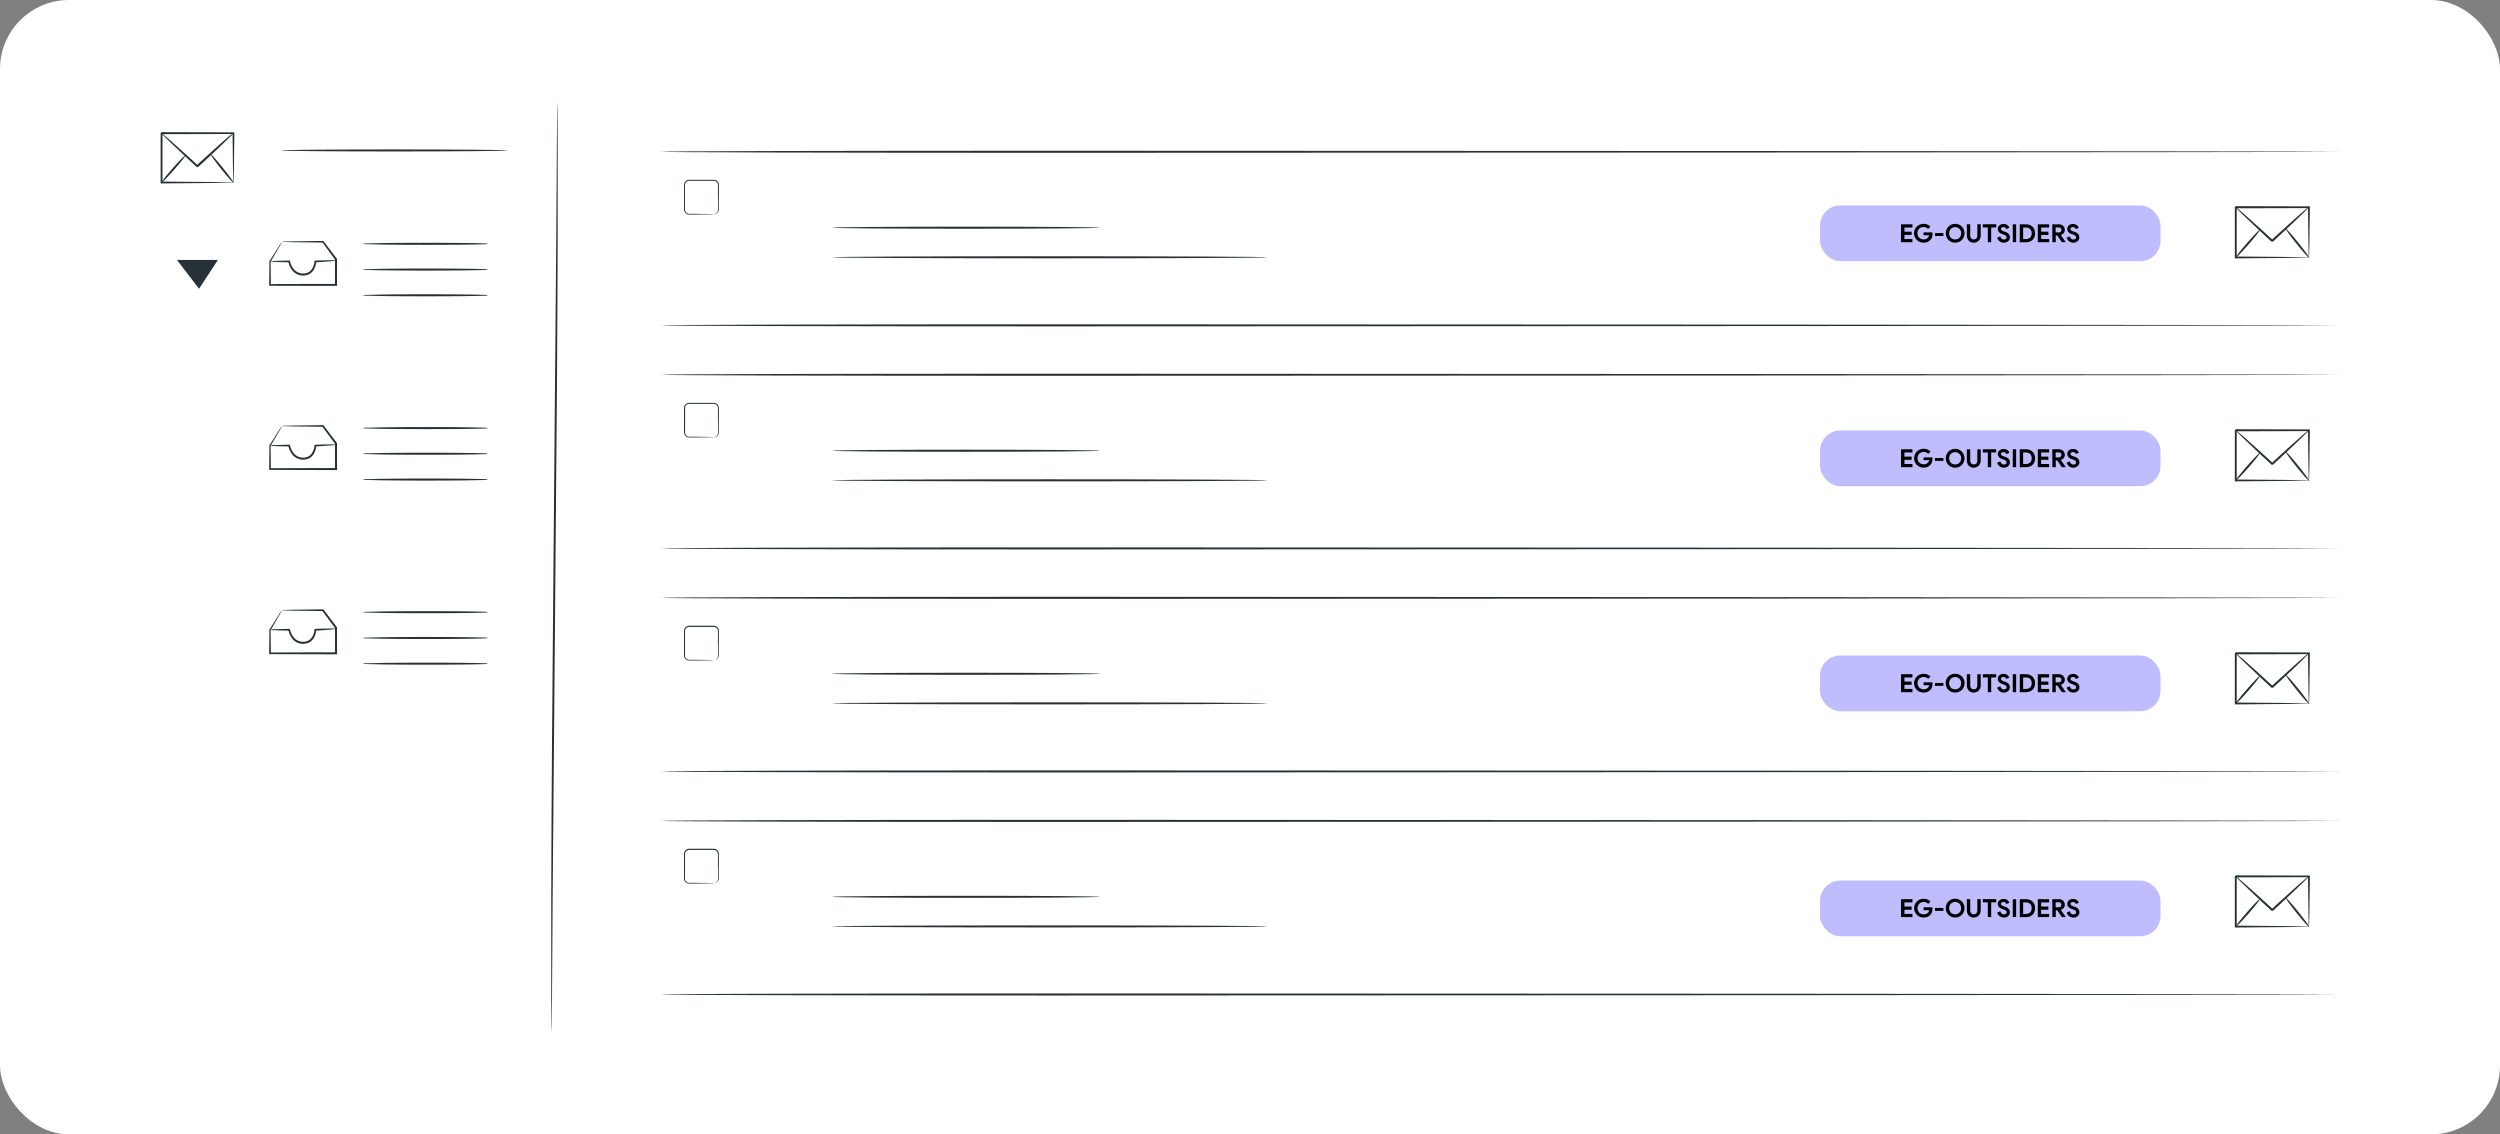 <svg xmlns="http://www.w3.org/2000/svg" viewBox="0 0 1641.07 744.64"><rect x="0" y="0" width="1641.07" height="744.64" fill="#808080" stroke="none"/><defs><style>.cls-1{fill:#fff;}.cls-2{fill:#263238;}.cls-3{fill:#c0bdff;}</style></defs><g id="Layer_2" data-name="Layer 2"><rect class="cls-1" width="1641.07" height="744.64" rx="45.33"/><path class="cls-2" d="M153.19,119.81a20.22,20.22,0,0,1-.12-2.39q0-2.51-.14-6.58c-.07-5.77-.16-13.76-.28-23.43l.54.54L106,88.08l.67-.67h0v4.3c0,1.42,0,2.84,0,4.25q0,4.22,0,8.29c0,5.42,0,10.62,0,15.55l-.61-.61,33.82.3,9.76.17,2.64.07a7.35,7.35,0,0,1,.95.07,26.76,26.76,0,0,1-3.32.15l-9.63.16-34.22.31h-.62v-.62c0-4.93,0-10.13,0-15.55,0-2.72,0-5.48,0-8.29V87.42h0c-.6.6.82-.82.68-.67l47.17.13h.55v.54c-.12,9.81-.21,17.92-.28,23.77-.06,2.67-.1,4.82-.14,6.45A14,14,0,0,1,153.19,119.81Z"/><path class="cls-2" d="M153.19,87.41a9.52,9.52,0,0,1-1.67,1.9c-1.14,1.16-2.82,2.81-4.92,4.82-4.18,4-10,9.52-16.54,15.52-1.82,0-.51,0-.92,0h0l0,0-.07-.07-.16-.14-.3-.28-.6-.56-1.2-1.1-2.34-2.17-4.4-4.11-7.4-7c-2.09-2-3.77-3.66-4.91-4.82S106,87.48,106,87.41a9.48,9.48,0,0,1,2,1.52c1.25,1,3,2.58,5.2,4.5l7.59,6.81,4.46,4.05,2.35,2.15,1.2,1.1.6.56.31.28.15.14.07.07,0,0,0,0h0c-.4,0,.92,0-.9,0,6.51-6,12.46-11.38,16.81-15.23,2.18-1.92,3.95-3.46,5.2-4.5A9.48,9.48,0,0,1,153.19,87.41Z"/><path class="cls-2" d="M121.73,101.89c.28.25-3,4.49-7.39,9.47s-8.11,8.83-8.39,8.59,3-4.49,7.38-9.47S121.45,101.65,121.73,101.89Z"/><path class="cls-2" d="M153.5,120.19c-.29.23-3.95-3.83-8.16-9.07s-7.4-9.68-7.11-9.91,3.94,3.82,8.16,9.07S153.78,120,153.5,120.19Z"/><path class="cls-2" d="M333.18,98.75c0,.38-33.29.68-74.33.68s-74.34-.3-74.34-.68,33.28-.67,74.34-.67S333.18,98.38,333.18,98.75Z"/><path class="cls-2" d="M185.16,158.71a8,8,0,0,1,1.82-.15l5.35-.14,19.68-.25h.26l.17.22c2.63,3.46,5.54,7.31,8.66,11.41l.12.16v.21c0,5.23,0,10.91.05,16.83v.67h-8.58l-35.41-.1h-.57V187c.06-5.82.1-11,.14-15.39v-.13l.06-.1,6-9.45a26.85,26.85,0,0,1,2.22-3.21,5.73,5.73,0,0,1-.47,1c-.41.71-.89,1.57-1.47,2.61-1.4,2.38-3.27,5.58-5.58,9.53l.07-.22c0,4.38.08,9.57.14,15.39l-.57-.57,35.41-.1h7.91l-.67.67c0-5.92,0-11.6,0-16.83l.12.38L211.58,159l.43.22L192.56,159l-5.44-.14A13,13,0,0,1,185.16,158.71Z"/><path class="cls-2" d="M220.6,171c0,.13-1.35.31-3.73.52s-5.78.45-9.85.7l.56-.56a11.53,11.53,0,0,1-2,6,8.17,8.17,0,0,1-2.71,2.36,8.81,8.81,0,0,1-3.61.85,8.93,8.93,0,0,1-7.08-3,13,13,0,0,1-2.9-6.16l.56.48c-3.77-.06-6.9-.15-9.09-.24s-3.44-.21-3.44-.34a13.56,13.56,0,0,1,3.44-.33c2.19-.09,5.32-.18,9.09-.24h.45l.11.48a12.48,12.48,0,0,0,2.74,5.49,8,8,0,0,0,9.13,1.81,6.85,6.85,0,0,0,2.26-1.94,10.78,10.78,0,0,0,1.91-5.29l.05-.55H207c4.07-.13,7.48-.21,9.87-.22A15.59,15.59,0,0,1,220.6,171Z"/><path class="cls-2" d="M317.63,160.05a8.63,8.63,0,0,1,2.2-.21v.42c-5.26.27-21.14.46-39.87.46-11.62,0-22.14-.07-29.75-.2l-9-.21a16.06,16.06,0,0,1-3.31-.26,16.06,16.06,0,0,1,3.31-.26l9-.22c7.61-.12,18.13-.19,29.75-.19,18.73,0,34.61.19,39.87.46v.42A8.63,8.63,0,0,1,317.63,160.05Z"/><path class="cls-2" d="M317.63,176.94a8.43,8.43,0,0,1,2.2-.2v.41c-5.26.27-21.14.47-39.87.47-11.62,0-22.14-.08-29.75-.2l-9-.21a14.73,14.73,0,0,1-3.31-.27,16.06,16.06,0,0,1,3.31-.26l9-.21c7.61-.12,18.13-.2,29.75-.2,18.73,0,34.61.2,39.87.47v.41A7.58,7.58,0,0,1,317.63,176.94Z"/><path class="cls-2" d="M317.63,193.84a8.63,8.63,0,0,1,2.2-.21v.42c-5.26.27-21.14.46-39.87.46-11.62,0-22.14-.07-29.75-.19l-9-.22a16.06,16.06,0,0,1-3.31-.26,16.06,16.06,0,0,1,3.31-.26l9-.22c7.61-.12,18.13-.19,29.75-.19,18.73,0,34.61.19,39.87.46v.42A8.63,8.63,0,0,1,317.63,193.84Z"/><path class="cls-2" d="M185.16,279.61a8.58,8.58,0,0,1,1.82-.14l5.35-.14,19.68-.26h.26l.17.22,8.66,11.41.12.16v.21c0,5.22,0,10.9.05,16.83v.66h-8.58l-35.41-.11h-.57v-.56c.06-5.83.1-11,.14-15.4v-.12l.06-.1c2.5-3.92,4.52-7.09,6-9.46a26.85,26.85,0,0,1,2.22-3.21,5,5,0,0,1-.47,1l-1.47,2.61c-1.4,2.38-3.27,5.58-5.58,9.53l.07-.22c0,4.39.08,9.57.14,15.4l-.57-.57,35.41-.11h7.91l-.67.67c0-5.93,0-11.61,0-16.83l.12.37-8.52-11.5.43.21-19.45-.25-5.44-.14A10.75,10.75,0,0,1,185.16,279.61Z"/><path class="cls-2" d="M220.6,291.87a15.29,15.29,0,0,1-3.73.52c-2.38.21-5.78.45-9.85.7l.56-.56a11.59,11.59,0,0,1-2,6,8,8,0,0,1-2.71,2.35,9.21,9.21,0,0,1-10.69-2.13,13,13,0,0,1-2.9-6.16l.56.47c-3.77-.06-6.9-.14-9.09-.24a13.56,13.56,0,0,1-3.44-.33,13.56,13.56,0,0,1,3.44-.33c2.19-.1,5.32-.18,9.09-.24h.45l.11.49a12.5,12.5,0,0,0,2.74,5.48,8,8,0,0,0,9.13,1.81,6.7,6.7,0,0,0,2.26-1.93,10.78,10.78,0,0,0,1.91-5.29l.05-.55.51,0c4.07-.13,7.48-.2,9.87-.21S220.59,291.74,220.6,291.87Z"/><path class="cls-2" d="M317.63,281a8.43,8.43,0,0,1,2.2-.2v.41c-5.26.27-21.14.47-39.87.47-11.62,0-22.14-.08-29.75-.2l-9-.21a14.73,14.73,0,0,1-3.31-.27,16.06,16.06,0,0,1,3.31-.26l9-.21c7.61-.12,18.13-.2,29.75-.2,18.73,0,34.61.2,39.87.47v.41A7.58,7.58,0,0,1,317.63,281Z"/><path class="cls-2" d="M317.63,297.85a8.63,8.63,0,0,1,2.2-.21v.42c-5.26.27-21.14.46-39.87.46-11.62,0-22.14-.07-29.75-.19l-9-.22a16.06,16.06,0,0,1-3.31-.26,16.06,16.06,0,0,1,3.31-.26l9-.21c7.61-.13,18.13-.2,29.75-.2,18.73,0,34.61.19,39.87.46v.42A8.63,8.63,0,0,1,317.63,297.85Z"/><path class="cls-2" d="M317.63,314.75a7.58,7.58,0,0,1,2.2-.21V315c-5.26.27-21.14.47-39.87.47-11.62,0-22.14-.08-29.75-.2l-9-.21a16.06,16.06,0,0,1-3.31-.26,14.73,14.73,0,0,1,3.31-.27l9-.21c7.61-.12,18.13-.2,29.75-.2,18.73,0,34.61.2,39.87.47V315A8.43,8.43,0,0,1,317.63,314.75Z"/><path class="cls-2" d="M185.16,400.52a7.78,7.78,0,0,1,1.82-.14l5.35-.15L212,400h.26l.17.22c2.63,3.46,5.54,7.31,8.66,11.41l.12.16V412c0,5.23,0,10.91.05,16.83v.67h-8.58l-35.41-.1h-.57v-.57c.06-5.82.1-11,.14-15.39v-.13l.06-.1,6-9.45a26.85,26.85,0,0,1,2.22-3.21,5.33,5.33,0,0,1-.47,1c-.41.71-.89,1.57-1.47,2.61-1.4,2.38-3.27,5.58-5.58,9.53l.07-.22c0,4.39.08,9.57.14,15.39l-.57-.56,35.41-.11h7.91l-.67.67c0-5.92,0-11.6,0-16.83l.12.38-8.52-11.51.43.22-19.45-.26-5.44-.14A11.49,11.49,0,0,1,185.16,400.52Z"/><path class="cls-2" d="M220.6,412.77c0,.13-1.35.31-3.73.52s-5.78.46-9.85.7l.56-.56a11.59,11.59,0,0,1-2,6,8.14,8.14,0,0,1-2.71,2.35,8.81,8.81,0,0,1-3.61.85,8.93,8.93,0,0,1-7.08-3,13,13,0,0,1-2.9-6.16l.56.48c-3.77-.06-6.9-.14-9.09-.24a13.56,13.56,0,0,1-3.44-.33,13,13,0,0,1,3.44-.33c2.19-.1,5.32-.18,9.09-.24h.45l.11.48a12.48,12.48,0,0,0,2.74,5.49,8,8,0,0,0,9.13,1.81,6.82,6.82,0,0,0,2.26-1.93,10.78,10.78,0,0,0,1.91-5.3l.05-.54.51,0c4.07-.13,7.48-.21,9.87-.22A15.59,15.59,0,0,1,220.6,412.77Z"/><path class="cls-2" d="M317.63,401.86a8.63,8.63,0,0,1,2.2-.21v.42c-5.26.27-21.14.46-39.87.46-11.62,0-22.14-.07-29.75-.19l-9-.22a16.06,16.06,0,0,1-3.31-.26,16.06,16.06,0,0,1,3.31-.26l9-.21c7.61-.13,18.13-.2,29.75-.2,18.73,0,34.61.19,39.87.46v.42A8.63,8.63,0,0,1,317.63,401.86Z"/><path class="cls-2" d="M317.63,418.76a8.07,8.07,0,0,1,2.2-.21V419c-5.26.27-21.14.47-39.87.47-11.62,0-22.14-.08-29.75-.2l-9-.21a16.06,16.06,0,0,1-3.31-.26,14.73,14.73,0,0,1,3.31-.27l9-.21c7.61-.12,18.13-.2,29.75-.2,18.73,0,34.61.2,39.87.47V419A8.43,8.43,0,0,1,317.63,418.76Z"/><path class="cls-2" d="M317.63,435.65a8.43,8.43,0,0,1,2.2-.2v.41c-5.26.27-21.14.46-39.87.46-11.62,0-22.14-.07-29.75-.19l-9-.22a16.06,16.06,0,0,1-3.31-.26,16.06,16.06,0,0,1,3.31-.26l9-.21c7.61-.12,18.13-.2,29.75-.2,18.73,0,34.61.2,39.87.47v.41A8.63,8.63,0,0,1,317.63,435.65Z"/><path class="cls-2" d="M362.08,677.35s0-.54-.06-1.58,0-2.62-.07-4.62c0-4.11-.06-10.1-.1-17.77,0-15.49,0-37.81,0-65.38.12-55.2.67-131.45,1.45-215.67s1.37-160.46,1.84-215.7c.18-27.56.32-49.88.42-65.37.06-7.68.11-13.66.15-17.77,0-2,.05-3.53.07-4.62s.07-1.57.07-1.57,0,.53.07,1.57,0,2.63.06,4.62c0,4.11.06,10.1.1,17.77,0,15.49,0,37.81,0,65.37-.12,55.21-.67,131.47-1.45,215.71S363.26,532.77,362.79,588c-.18,27.56-.32,49.88-.42,65.37-.06,7.68-.11,13.66-.14,17.77,0,2-.06,3.53-.08,4.62S362.08,677.35,362.08,677.35Z"/><polygon class="cls-2" points="116.16 170.64 130.66 189.56 143.04 170.64 116.16 170.64"/><path class="cls-2" d="M1515.57,169a21.09,21.09,0,0,1-.12-2.44c0-1.7-.08-3.92-.14-6.69-.07-5.86-.17-14-.29-23.81l.55.55-48,.13.68-.68h0v8.69q0,4.28,0,8.42c0,5.51,0,10.8,0,15.82l-.62-.63,34.38.31,9.92.17,2.68.07a5.06,5.06,0,0,1,1,.08,33.18,33.18,0,0,1-3.38.14l-9.78.17-34.79.31H1467V169c0-5,0-10.31,0-15.82,0-2.76,0-5.57,0-8.42V136h0c-.62.61.83-.83.68-.68l48,.13h.56V136c-.12,10-.22,18.21-.29,24.16-.06,2.71-.1,4.89-.14,6.56A14.84,14.84,0,0,1,1515.57,169Z"/><path class="cls-2" d="M1515.57,136a9.83,9.83,0,0,1-1.7,1.93c-1.16,1.18-2.87,2.85-5,4.9-4.26,4.09-10.2,9.67-16.82,15.77h-1l0,0,0,0-.08-.07-.16-.14-.31-.28-.61-.57-1.22-1.13-2.37-2.2-4.47-4.18-7.53-7.13c-2.12-2.05-3.83-3.72-5-4.9s-1.77-1.86-1.7-1.93a9.45,9.45,0,0,1,2.06,1.54c1.27,1.06,3.08,2.62,5.29,4.58l7.72,6.92,4.53,4.12,2.38,2.18,1.22,1.12.62.57.31.29.15.14.08.07,0,0h0c-.41,0,.93,0-.92,0,6.62-6.1,12.67-11.57,17.09-15.48,2.21-2,4-3.52,5.29-4.58A9.45,9.45,0,0,1,1515.57,136Z"/><path class="cls-2" d="M1483.59,150.75c.28.25-3.08,4.56-7.51,9.62s-8.25,9-8.53,8.73,3.07-4.56,7.5-9.63S1483.3,150.5,1483.59,150.75Z"/><path class="cls-2" d="M1515.88,169.35c-.29.24-4-3.89-8.29-9.22s-7.52-9.84-7.23-10.08,4,3.89,8.29,9.22S1516.17,169.11,1515.88,169.35Z"/><path class="cls-2" d="M1535.88,99.62c0,.38-705.32.69-846.46.69S433.8,100,433.8,99.62s114.42-.68,255.62-.68S1535.88,99.25,1535.88,99.62Z"/><path class="cls-2" d="M1535.88,213.57c0,.37-705.32.68-846.46.68s-255.62-.31-255.62-.68,114.42-.69,255.62-.69S1535.88,213.19,1535.88,213.57Z"/><path class="cls-2" d="M468.44,140.59s.3,0,.82-.19a3.06,3.06,0,0,0,1.76-1.47c.53-.89.26-2.23.3-3.73s0-3.22-.05-5.1,0-4,0-6.19c0-.55,0-1.12,0-1.69a4.84,4.84,0,0,0-.14-1.64,2.79,2.79,0,0,0-2.45-1.88l-16.24,0A2.74,2.74,0,0,0,449.7,121c-.1,1.27,0,2.75-.05,4.08,0,2.72,0,5.35,0,7.85,0,1.25,0,2.47,0,3.66a6.8,6.8,0,0,0,.08,1.66,2.82,2.82,0,0,0,.75,1.31,2.76,2.76,0,0,0,1.28.71,6.74,6.74,0,0,0,1.51.09l3,0,9,.11,2.43.07a3.31,3.31,0,0,1,.85.07,4,4,0,0,1-.85.07l-2.43.07-9,.11-3,0a7.17,7.17,0,0,1-1.64-.08,3.36,3.36,0,0,1-1.56-.84,3.45,3.45,0,0,1-.93-1.59,7.55,7.55,0,0,1-.12-1.81c0-1.19,0-2.41,0-3.66,0-2.5,0-5.13,0-7.85,0-.68,0-1.36,0-2.06a20,20,0,0,1,.06-2.15,3.44,3.44,0,0,1,3.38-2.81l16.29,0a3.39,3.39,0,0,1,3,2.34,5.33,5.33,0,0,1,.16,1.83v1.69c0,2.22,0,4.29-.05,6.19s0,3.59,0,5.1q0,1.13,0,2.1a3.31,3.31,0,0,1-.43,1.76,3.13,3.13,0,0,1-2,1.48A2.17,2.17,0,0,1,468.44,140.59Z"/><path class="cls-2" d="M722.16,149.46c0,.38-39.43.69-88,.69s-88.06-.31-88.06-.69,39.42-.68,88.06-.68S722.16,149.09,722.16,149.46Z"/><path class="cls-2" d="M832.23,168.89c0,.38-64.07.68-143.08.68s-143.1-.3-143.1-.68,64.06-.68,143.1-.68S832.23,168.51,832.23,168.89Z"/><rect class="cls-3" x="1194.69" y="134.84" width="223.54" height="36.6" rx="13.35"/><path class="cls-2" d="M1515.57,315.38a21.09,21.09,0,0,1-.12-2.44c0-1.69-.08-3.92-.14-6.69-.07-5.86-.17-14-.29-23.81l.55.55-48,.13.68-.68h0v8.69c0,2.85,0,5.67,0,8.42,0,5.51,0,10.81,0,15.82l-.62-.63,34.38.31,9.92.17,2.68.07a5.06,5.06,0,0,1,1,.08,29.7,29.7,0,0,1-3.38.14l-9.78.17-34.79.31H1467v-.63c0-5,0-10.31,0-15.82,0-2.75,0-5.57,0-8.42v-8.69h0c-.62.61.83-.83.68-.68l48,.13h.56v.55c-.12,10-.22,18.21-.29,24.16-.06,2.71-.1,4.9-.14,6.56A14.68,14.68,0,0,1,1515.57,315.38Z"/><path class="cls-2" d="M1515.57,282.44a9.83,9.83,0,0,1-1.7,1.93c-1.16,1.18-2.87,2.85-5,4.9-4.26,4.09-10.2,9.67-16.82,15.78-1.86,0-.52,0-.94,0h0l0,0,0,0-.08-.08-.16-.14-.31-.28-.61-.57-1.22-1.13-2.37-2.2-4.47-4.18-7.53-7.13c-2.12-2-3.83-3.72-5-4.9s-1.77-1.86-1.7-1.93a9.45,9.45,0,0,1,2.06,1.54c1.27,1.06,3.08,2.62,5.29,4.58l7.72,6.92,4.53,4.12,2.38,2.18,1.22,1.13.62.56.31.29.15.14.08.07,0,0h0c-.41,0,.93,0-.92,0,6.62-6.1,12.67-11.57,17.09-15.48,2.21-2,4-3.52,5.29-4.58A9.45,9.45,0,0,1,1515.57,282.44Z"/><path class="cls-2" d="M1483.59,297.16c.28.25-3.08,4.56-7.51,9.62s-8.25,9-8.53,8.73,3.07-4.56,7.5-9.62S1483.3,296.91,1483.59,297.16Z"/><path class="cls-2" d="M1515.88,315.76c-.29.24-4-3.89-8.29-9.22s-7.52-9.84-7.23-10.08,4,3.89,8.29,9.22S1516.17,315.52,1515.88,315.76Z"/><path class="cls-2" d="M1535.88,246c0,.38-705.32.69-846.46.69S433.8,246.41,433.8,246s114.42-.68,255.62-.68S1535.88,245.66,1535.88,246Z"/><path class="cls-2" d="M1535.88,360c0,.37-705.32.68-846.46.68S433.8,360.35,433.8,360s114.42-.69,255.62-.69S1535.88,359.6,1535.88,360Z"/><path class="cls-2" d="M468.44,287s.3,0,.82-.19a3.06,3.06,0,0,0,1.76-1.47c.53-.89.26-2.22.3-3.72s0-3.23-.05-5.11,0-4,0-6.19c0-.55,0-1.12,0-1.69a4.86,4.86,0,0,0-.14-1.64,2.79,2.79,0,0,0-2.45-1.88l-16.24,0a2.74,2.74,0,0,0-2.68,2.23c-.1,1.27,0,2.75-.05,4.08,0,2.72,0,5.35,0,7.85,0,1.25,0,2.47,0,3.66a6.8,6.8,0,0,0,.08,1.66,2.76,2.76,0,0,0,2,2,6.2,6.2,0,0,0,1.51.09l3,0,9,.11,2.43.07a3.31,3.31,0,0,1,.85.07,4,4,0,0,1-.85.07l-2.43.07-9,.11-3,0a6.65,6.65,0,0,1-1.64-.08,3.36,3.36,0,0,1-1.56-.84,3.45,3.45,0,0,1-.93-1.59A7.55,7.55,0,0,1,449,283c0-1.19,0-2.41,0-3.66,0-2.5,0-5.13,0-7.85,0-.68,0-1.36,0-2.05a20.15,20.15,0,0,1,.06-2.16,3.45,3.45,0,0,1,3.38-2.81l16.29,0a3.39,3.39,0,0,1,3,2.34,5.33,5.33,0,0,1,.16,1.83v1.69c0,2.22,0,4.29-.05,6.19s0,3.59,0,5.11c0,.74,0,1.44,0,2.09a3.31,3.31,0,0,1-.43,1.76,3.13,3.13,0,0,1-2,1.48A2.17,2.17,0,0,1,468.44,287Z"/><path class="cls-2" d="M722.16,295.87c0,.38-39.43.69-88,.69s-88.06-.31-88.06-.69,39.42-.68,88.06-.68S722.16,295.5,722.16,295.87Z"/><path class="cls-2" d="M832.23,315.3c0,.38-64.07.68-143.08.68s-143.1-.3-143.1-.68,64.06-.68,143.1-.68S832.23,314.92,832.23,315.3Z"/><rect class="cls-3" x="1194.69" y="282.56" width="223.54" height="36.6" rx="13.35"/><path class="cls-2" d="M1515.57,461.79a21.09,21.09,0,0,1-.12-2.44c0-1.69-.08-3.92-.14-6.68-.07-5.87-.17-14-.29-23.82l.55.55-48,.13.68-.68h0v8.69c0,2.85,0,5.67,0,8.42,0,5.51,0,10.81,0,15.82l-.62-.63,34.38.31,9.92.17,2.68.07a5.06,5.06,0,0,1,1,.08,30.75,30.75,0,0,1-3.38.15l-9.78.16-34.79.31H1467v-.63c0-5,0-10.31,0-15.82,0-2.75,0-5.57,0-8.42v-8.69h0c-.62.61.83-.83.68-.68l48,.13h.56v.55c-.12,10-.22,18.21-.29,24.16-.06,2.71-.1,4.9-.14,6.56A14.68,14.68,0,0,1,1515.57,461.79Z"/><path class="cls-2" d="M1515.57,428.85a9.83,9.83,0,0,1-1.7,1.93c-1.16,1.18-2.87,2.85-5,4.9-4.26,4.09-10.2,9.67-16.82,15.78-1.86,0-.52,0-.94,0h0l0,0,0,0-.08-.07-.16-.15-.31-.28-.61-.57-1.22-1.12-2.37-2.21-4.47-4.18-7.53-7.13c-2.12-2.05-3.83-3.72-5-4.9s-1.77-1.86-1.7-1.93a9.45,9.45,0,0,1,2.06,1.54c1.27,1.06,3.08,2.62,5.29,4.58l7.72,6.92,4.53,4.12,2.38,2.19,1.22,1.12.62.56.31.29.15.14.08.07,0,0,0,0h0c-.41,0,.93,0-.92,0,6.62-6.1,12.67-11.57,17.09-15.48,2.21-2,4-3.52,5.29-4.58A9.45,9.45,0,0,1,1515.57,428.85Z"/><path class="cls-2" d="M1483.59,443.57c.28.25-3.08,4.56-7.51,9.63s-8.25,9-8.53,8.72,3.07-4.56,7.5-9.62S1483.3,443.32,1483.59,443.57Z"/><path class="cls-2" d="M1515.88,462.17c-.29.24-4-3.89-8.29-9.22s-7.52-9.84-7.23-10.08,4,3.9,8.29,9.22S1516.17,461.93,1515.88,462.17Z"/><path class="cls-2" d="M1535.88,392.44c0,.38-705.32.69-846.46.69s-255.62-.31-255.62-.69,114.42-.68,255.62-.68S1535.88,392.07,1535.88,392.44Z"/><path class="cls-2" d="M1535.88,506.39c0,.37-705.32.68-846.46.68s-255.62-.31-255.62-.68,114.42-.69,255.62-.69S1535.88,506,1535.88,506.39Z"/><path class="cls-2" d="M468.44,433.41s.3,0,.82-.19a3.06,3.06,0,0,0,1.76-1.47c.53-.89.26-2.22.3-3.72s0-3.23-.05-5.11,0-4,0-6.18c0-.56,0-1.13,0-1.7a4.86,4.86,0,0,0-.14-1.64,2.77,2.77,0,0,0-2.45-1.87H452.38a2.74,2.74,0,0,0-2.68,2.23c-.1,1.27,0,2.75-.05,4.09,0,2.71,0,5.34,0,7.84,0,1.25,0,2.47,0,3.66a6.8,6.8,0,0,0,.08,1.66,2.76,2.76,0,0,0,2,2,6.2,6.2,0,0,0,1.51.09l3,0,9,.11,2.43.07a4,4,0,0,1,.85.07,4,4,0,0,1-.85.07l-2.43.07-9,.11-3,0a7.21,7.21,0,0,1-1.64-.09,3.36,3.36,0,0,1-1.56-.84,3.45,3.45,0,0,1-.93-1.59,7.52,7.52,0,0,1-.12-1.81c0-1.19,0-2.41,0-3.66,0-2.5,0-5.13,0-7.84,0-.69,0-1.37,0-2.06a20.15,20.15,0,0,1,.06-2.16,3.45,3.45,0,0,1,3.38-2.81l16.29,0a3.4,3.4,0,0,1,3,2.34,5.33,5.33,0,0,1,.16,1.83v1.7c0,2.21,0,4.28-.05,6.18s0,3.59,0,5.11c0,.74,0,1.44,0,2.09a3.31,3.31,0,0,1-.43,1.76,3.09,3.09,0,0,1-2,1.48A2.17,2.17,0,0,1,468.44,433.41Z"/><path class="cls-2" d="M722.16,442.28c0,.38-39.43.69-88,.69s-88.06-.31-88.06-.69,39.42-.68,88.06-.68S722.16,441.91,722.16,442.28Z"/><path class="cls-2" d="M832.23,461.71c0,.38-64.07.68-143.08.68s-143.1-.3-143.1-.68,64.06-.68,143.1-.68S832.23,461.33,832.23,461.71Z"/><rect class="cls-3" x="1194.69" y="430.28" width="223.54" height="36.6" rx="13.35"/><path class="cls-2" d="M1515.57,608.2a21.09,21.09,0,0,1-.12-2.44c0-1.69-.08-3.92-.14-6.68-.07-5.87-.17-14-.29-23.82l.55.55-48,.13c-.15.15,1.29-1.29.68-.67h0V584q0,4.29,0,8.43c0,5.5,0,10.8,0,15.81l-.62-.63,34.38.31,9.92.17,2.68.07a5.06,5.06,0,0,1,1,.08,30.75,30.75,0,0,1-3.38.15l-9.78.16-34.79.31H1467v-.63c0-5,0-10.31,0-15.81,0-2.76,0-5.57,0-8.43v-8.69h0c-.62.6.83-.84.68-.69l48,.13h.56v.55c-.12,10-.22,18.21-.29,24.16-.06,2.71-.1,4.9-.14,6.56A14.68,14.68,0,0,1,1515.57,608.2Z"/><path class="cls-2" d="M1515.57,575.26a9.83,9.83,0,0,1-1.7,1.93c-1.16,1.18-2.87,2.86-5,4.9-4.26,4.09-10.2,9.67-16.82,15.78-1.86,0-.52,0-.94,0h0l0,0,0,0-.08-.07-.16-.15-.31-.28-.61-.57-1.22-1.12-2.37-2.21c-1.54-1.44-3-2.83-4.47-4.18-2.77-2.61-5.3-5-7.53-7.13s-3.83-3.72-5-4.9-1.77-1.86-1.7-1.93a9.45,9.45,0,0,1,2.06,1.54c1.27,1.06,3.08,2.63,5.29,4.58l7.72,6.92,4.53,4.12,2.38,2.19,1.22,1.12.62.56.31.29.15.14.08.07,0,0,0,0h-.91c6.62-6.1,12.67-11.57,17.09-15.48,2.21-2,4-3.52,5.29-4.58A9.45,9.45,0,0,1,1515.57,575.26Z"/><path class="cls-2" d="M1483.59,590c.28.25-3.08,4.56-7.51,9.63s-8.25,9-8.53,8.72,3.07-4.55,7.5-9.62S1483.3,589.73,1483.59,590Z"/><path class="cls-2" d="M1515.88,608.58c-.29.24-4-3.89-8.29-9.22s-7.52-9.84-7.23-10.07,4,3.89,8.29,9.22S1516.17,608.35,1515.88,608.58Z"/><path class="cls-2" d="M1535.88,538.86c0,.37-705.32.68-846.46.68s-255.62-.31-255.62-.68,114.42-.69,255.62-.69S1535.88,538.48,1535.88,538.86Z"/><path class="cls-2" d="M1535.88,652.8c0,.38-705.32.68-846.46.68s-255.62-.3-255.62-.68,114.42-.68,255.62-.68S1535.88,652.42,1535.88,652.8Z"/><path class="cls-2" d="M468.44,579.82s.3,0,.82-.19a3.06,3.06,0,0,0,1.76-1.47c.53-.89.26-2.22.3-3.72s0-3.23-.05-5.11,0-4,0-6.18c0-.56,0-1.13,0-1.7a4.86,4.86,0,0,0-.14-1.64,2.77,2.77,0,0,0-2.45-1.87H452.38a2.74,2.74,0,0,0-2.68,2.23c-.1,1.27,0,2.76-.05,4.09,0,2.72,0,5.34,0,7.84,0,1.25,0,2.47,0,3.66a6.8,6.8,0,0,0,.08,1.66,2.8,2.8,0,0,0,2,2,7.39,7.39,0,0,0,1.51.09l3,0,9,.11,2.43.07a4,4,0,0,1,.85.07,3.31,3.31,0,0,1-.85.07l-2.43.07-9,.11-3,0a7.21,7.21,0,0,1-1.64-.09,3.36,3.36,0,0,1-1.56-.84,3.47,3.47,0,0,1-.93-1.58,7.63,7.63,0,0,1-.12-1.82c0-1.19,0-2.41,0-3.66,0-2.5,0-5.12,0-7.84,0-.68,0-1.37,0-2.06a20.15,20.15,0,0,1,.06-2.16,3.46,3.46,0,0,1,3.38-2.81l16.29,0a3.4,3.4,0,0,1,3,2.34,5.35,5.35,0,0,1,.16,1.83v1.7c0,2.21,0,4.28-.05,6.18s0,3.59,0,5.11c0,.74,0,1.44,0,2.09a3.31,3.31,0,0,1-.43,1.76,3.09,3.09,0,0,1-2,1.48A2.17,2.17,0,0,1,468.44,579.82Z"/><path class="cls-2" d="M722.16,588.7c0,.37-39.43.68-88,.68s-88.06-.31-88.06-.68,39.42-.69,88.06-.69S722.16,588.32,722.16,588.7Z"/><path class="cls-2" d="M832.23,608.12c0,.38-64.07.69-143.08.69s-143.1-.31-143.1-.69,64.06-.68,143.1-.68S832.23,607.75,832.23,608.12Z"/><rect class="cls-3" x="1194.69" y="578" width="223.54" height="36.6" rx="13.35"/><path d="M1250.13,149.36v2.73h4.72v2.11h-4.72v2.73h5.25V159h-7.47V147.25h7.47v2.11Z"/><path d="M1262.68,152.57h5.78a4.13,4.13,0,0,1,.08.47,5.4,5.4,0,0,1,0,.56,6.53,6.53,0,0,1-.34,2.14,5.06,5.06,0,0,1-1.09,1.8,5.55,5.55,0,0,1-1.89,1.3,6.62,6.62,0,0,1-2.52.46,6.46,6.46,0,0,1-2.41-.46,6.06,6.06,0,0,1-2-1.29,6.19,6.19,0,0,1-1.33-2,6.12,6.12,0,0,1,3.31-8.15,6.46,6.46,0,0,1,2.41-.46,6.29,6.29,0,0,1,2.56.5,5.54,5.54,0,0,1,1.93,1.36l-1.53,1.5a3.77,3.77,0,0,0-3-1.25,4.12,4.12,0,0,0-1.53.28,3.81,3.81,0,0,0-2.13,2.09,4.52,4.52,0,0,0,0,3.34,3.73,3.73,0,0,0,.87,1.28,3.93,3.93,0,0,0,1.27.81,4.23,4.23,0,0,0,1.55.29,4.16,4.16,0,0,0,1.59-.27,3.68,3.68,0,0,0,1.11-.7,2.75,2.75,0,0,0,.57-.75,4.3,4.3,0,0,0,.36-1h-3.7Z"/><path d="M1270.15,153h5.58v1.91h-5.58Z"/><path d="M1283.41,159.3a6.13,6.13,0,0,1-4.39-1.79,6,6,0,0,1-1.29-2,6.06,6.06,0,0,1-.47-2.41,6.13,6.13,0,0,1,.47-2.41,6,6,0,0,1,3.24-3.26,6.44,6.44,0,0,1,4.88,0,6,6,0,0,1,3.24,3.26,6.13,6.13,0,0,1,.47,2.41,6.06,6.06,0,0,1-.47,2.41,6,6,0,0,1-1.29,2,6.13,6.13,0,0,1-4.39,1.79Zm0-2.11a4,4,0,0,0,1.54-.3,3.74,3.74,0,0,0,2.09-2.09,4.72,4.72,0,0,0,0-3.31,3.91,3.91,0,0,0-.84-1.27,4.07,4.07,0,0,0-1.25-.83,4.23,4.23,0,0,0-3.08,0,4.07,4.07,0,0,0-1.25.83,3.91,3.91,0,0,0-.84,1.27,4.72,4.72,0,0,0,0,3.31,3.74,3.74,0,0,0,2.09,2.09A4,4,0,0,0,1283.41,157.19Z"/><path d="M1295.67,159.3a5.17,5.17,0,0,1-1.89-.34,4,4,0,0,1-1.44-1,4.64,4.64,0,0,1-.92-1.56,6.05,6.05,0,0,1-.33-2.08v-7.09h2.22v7.23a3.71,3.71,0,0,0,.15,1.08,2.59,2.59,0,0,0,.44.86,2,2,0,0,0,.75.56,2.32,2.32,0,0,0,1,.21,2.37,2.37,0,0,0,1-.21,2,2,0,0,0,.74-.56,2.43,2.43,0,0,0,.45-.86,3.71,3.71,0,0,0,.14-1.08v-7.23h2.22v7.09a5.91,5.91,0,0,1-.32,2,4.33,4.33,0,0,1-.92,1.56,4,4,0,0,1-1.45,1A4.75,4.75,0,0,1,1295.67,159.3Z"/><path d="M1304.86,159v-9.67h-3.29v-2.11h8.8v2.11h-3.29V159Z"/><path d="M1315.39,159.3a4.94,4.94,0,0,1-1.45-.22,4.11,4.11,0,0,1-1.27-.64,4.51,4.51,0,0,1-1-1A5.16,5.16,0,0,1,1311,156l2.09-.83a3.18,3.18,0,0,0,.8,1.48,2,2,0,0,0,1.51.58,2.46,2.46,0,0,0,.67-.09,2.18,2.18,0,0,0,.58-.26,1.3,1.3,0,0,0,.4-.44,1.2,1.2,0,0,0,.15-.61,1.41,1.41,0,0,0-.12-.59,1.33,1.33,0,0,0-.38-.49,3.34,3.34,0,0,0-.71-.45,10.34,10.34,0,0,0-1.08-.44l-.72-.27a5.51,5.51,0,0,1-1-.44,4.76,4.76,0,0,1-.88-.67,3.61,3.61,0,0,1-.65-.93,2.79,2.79,0,0,1-.25-1.21,3.11,3.11,0,0,1,.27-1.29,3.21,3.21,0,0,1,.77-1.06,3.75,3.75,0,0,1,1.2-.7,4.56,4.56,0,0,1,1.56-.26,4.49,4.49,0,0,1,1.54.24,3.74,3.74,0,0,1,1.1.61,3.25,3.25,0,0,1,.73.81,3.58,3.58,0,0,1,.41.84l-2,.82a2.1,2.1,0,0,0-.6-.88,1.71,1.71,0,0,0-1.2-.4,2,2,0,0,0-1.2.34,1,1,0,0,0-.47.88,1.12,1.12,0,0,0,.46.9,5.06,5.06,0,0,0,1.46.71l.74.25a7.61,7.61,0,0,1,1.29.57,3.67,3.67,0,0,1,1,.76,3.18,3.18,0,0,1,.65,1,3.78,3.78,0,0,1,.22,1.31,3.18,3.18,0,0,1-1.32,2.68,4,4,0,0,1-1.3.64A5,5,0,0,1,1315.39,159.3Z"/><path d="M1321.24,147.25h2.22V159h-2.22Z"/><path d="M1325.83,147.25h4a7.16,7.16,0,0,1,2.52.43,5.52,5.52,0,0,1,1.91,1.21,5.3,5.3,0,0,1,1.21,1.87,6.54,6.54,0,0,1,.42,2.38,6.66,6.66,0,0,1-.42,2.41,5.22,5.22,0,0,1-1.21,1.85,5.52,5.52,0,0,1-1.91,1.21,7.16,7.16,0,0,1-2.52.42h-4Zm3.88,9.68a5,5,0,0,0,1.71-.27,3.44,3.44,0,0,0,1.24-.77,3.24,3.24,0,0,0,.74-1.19,4.81,4.81,0,0,0,.25-1.56,4.75,4.75,0,0,0-.25-1.55,3.16,3.16,0,0,0-.74-1.19,3.31,3.31,0,0,0-1.24-.77,5,5,0,0,0-1.71-.27h-1.66v7.57Z"/><path d="M1339.88,149.36v2.73h4.72v2.11h-4.72v2.73h5.25V159h-7.47V147.25h7.47v2.11Z"/><path d="M1347.17,147.25h4.29a4.57,4.57,0,0,1,1.61.28,3.64,3.64,0,0,1,1.24.78,3.26,3.26,0,0,1,.8,1.17,3.87,3.87,0,0,1,.28,1.49,3.08,3.08,0,0,1-.19,1.11,3.52,3.52,0,0,1-.55.94,4,4,0,0,1-.8.74,4.25,4.25,0,0,1-1,.5l0,.12,3.16,4.52V159h-2.55l-3-4.42h-1V159h-2.22Zm4.27,5.32a1.78,1.78,0,0,0,1.25-.46,1.56,1.56,0,0,0,.48-1.17,1.61,1.61,0,0,0-.11-.61,1.45,1.45,0,0,0-.32-.53,1.73,1.73,0,0,0-.53-.37,1.86,1.86,0,0,0-.73-.13h-2.09v3.27Z"/><path d="M1361,159.3a4.94,4.94,0,0,1-1.45-.22,4.11,4.11,0,0,1-1.27-.64,4.51,4.51,0,0,1-1-1,5.16,5.16,0,0,1-.67-1.44l2.09-.83a3.18,3.18,0,0,0,.8,1.48,2,2,0,0,0,1.52.58,2.39,2.39,0,0,0,.66-.09,2.18,2.18,0,0,0,.58-.26,1.3,1.3,0,0,0,.4-.44,1.2,1.2,0,0,0,.15-.61,1.41,1.41,0,0,0-.12-.59,1.23,1.23,0,0,0-.38-.49,3.34,3.34,0,0,0-.71-.45,10.34,10.34,0,0,0-1.08-.44l-.72-.27a5.12,5.12,0,0,1-1-.44,4.51,4.51,0,0,1-.89-.67,3.58,3.58,0,0,1-.64-.93,2.79,2.79,0,0,1-.26-1.21,3.1,3.1,0,0,1,1-2.35,3.55,3.55,0,0,1,1.2-.7,4.9,4.9,0,0,1,3.09,0,3.74,3.74,0,0,1,1.1.61,3.25,3.25,0,0,1,.73.81,3.58,3.58,0,0,1,.41.84l-1.95.82a2.1,2.1,0,0,0-.6-.88,1.71,1.71,0,0,0-1.2-.4,2,2,0,0,0-1.2.34,1,1,0,0,0-.47.88,1.12,1.12,0,0,0,.46.9,5.06,5.06,0,0,0,1.46.71l.74.25a7.61,7.61,0,0,1,1.29.57,3.88,3.88,0,0,1,1,.76,3.33,3.33,0,0,1,.64,1,3.78,3.78,0,0,1,.22,1.31,3.22,3.22,0,0,1-.37,1.59,3.35,3.35,0,0,1-1,1.09,3.85,3.85,0,0,1-1.3.64A5,5,0,0,1,1361,159.3Z"/><path d="M1250.13,297v2.73h4.72v2.11h-4.72v2.73h5.25v2.11h-7.47V294.92h7.47V297Z"/><path d="M1262.68,300.23h5.78a4,4,0,0,1,.08.48,5.25,5.25,0,0,1,0,.56,6.57,6.57,0,0,1-.34,2.14,5,5,0,0,1-1.09,1.79,5.55,5.55,0,0,1-1.89,1.3,6.44,6.44,0,0,1-2.52.46,6.27,6.27,0,0,1-2.41-.46,6,6,0,0,1-3.31-3.23,6.3,6.3,0,0,1,0-4.92,6.19,6.19,0,0,1,1.33-2,5.88,5.88,0,0,1,2-1.28,6.61,6.61,0,0,1,5,0,5.67,5.67,0,0,1,1.93,1.36l-1.53,1.5a3.77,3.77,0,0,0-3-1.25,4.12,4.12,0,0,0-1.53.29,3.73,3.73,0,0,0-1.27.81,3.85,3.85,0,0,0-.86,1.28,4.52,4.52,0,0,0,0,3.34,3.68,3.68,0,0,0,.87,1.27,4.14,4.14,0,0,0,1.27.82,4.22,4.22,0,0,0,1.55.28,4.16,4.16,0,0,0,1.59-.27,3.68,3.68,0,0,0,1.11-.7,2.55,2.55,0,0,0,.57-.74,4.38,4.38,0,0,0,.36-1h-3.7Z"/><path d="M1270.15,300.64h5.58v1.91h-5.58Z"/><path d="M1283.41,307a6.14,6.14,0,0,1-2.44-.48,6,6,0,0,1-3.24-3.26,6.41,6.41,0,0,1,0-4.82,6,6,0,0,1,1.29-2,6.24,6.24,0,0,1,8.78,0,6,6,0,0,1,1.29,2,6.41,6.41,0,0,1,0,4.82,6,6,0,0,1-3.24,3.26A6.14,6.14,0,0,1,1283.41,307Zm0-2.11a4,4,0,0,0,1.54-.29,3.72,3.72,0,0,0,2.09-2.1,4.72,4.72,0,0,0,0-3.31,3.74,3.74,0,0,0-2.09-2.09,4.1,4.1,0,0,0-3.08,0,3.74,3.74,0,0,0-2.09,2.09,4.72,4.72,0,0,0,0,3.31,3.72,3.72,0,0,0,2.09,2.1A4,4,0,0,0,1283.41,304.85Z"/><path d="M1295.67,307a5,5,0,0,1-1.89-.34,3.89,3.89,0,0,1-1.44-1,4.49,4.49,0,0,1-.92-1.55,6.09,6.09,0,0,1-.33-2.08v-7.09h2.22v7.22a3.78,3.78,0,0,0,.15,1.09,2.64,2.64,0,0,0,.44.85,2.14,2.14,0,0,0,.75.57,2.32,2.32,0,0,0,1,.2,2.37,2.37,0,0,0,1-.2,2.1,2.1,0,0,0,.74-.57,2.47,2.47,0,0,0,.45-.85,3.78,3.78,0,0,0,.14-1.09v-7.22h2.22V302a5.85,5.85,0,0,1-.32,2,4.46,4.46,0,0,1-.92,1.57,4.16,4.16,0,0,1-1.45,1A4.75,4.75,0,0,1,1295.67,307Z"/><path d="M1304.86,306.7V297h-3.29v-2.1h8.8V297h-3.29v9.68Z"/><path d="M1315.39,307a4.94,4.94,0,0,1-1.45-.21,4.36,4.36,0,0,1-1.27-.65,4.51,4.51,0,0,1-1-1,5,5,0,0,1-.67-1.44l2.09-.82a3.19,3.19,0,0,0,.8,1.47,2,2,0,0,0,1.51.58,2.46,2.46,0,0,0,.67-.09,1.91,1.91,0,0,0,.58-.26,1.21,1.21,0,0,0,.4-.44,1.16,1.16,0,0,0,.15-.6,1.46,1.46,0,0,0-.12-.6,1.42,1.42,0,0,0-.38-.49,3.79,3.79,0,0,0-.71-.44,10.16,10.16,0,0,0-1.08-.45l-.72-.26a5.58,5.58,0,0,1-1-.45,4.36,4.36,0,0,1-.88-.67,3.3,3.3,0,0,1-.65-.93,2.79,2.79,0,0,1-.25-1.21,3.11,3.11,0,0,1,.27-1.29,3.17,3.17,0,0,1,.77-1.05,3.78,3.78,0,0,1,1.2-.71,4.56,4.56,0,0,1,1.56-.26,4.74,4.74,0,0,1,1.54.24,4,4,0,0,1,1.1.61,3.29,3.29,0,0,1,.73.82,3.24,3.24,0,0,1,.41.84l-2,.82a2.07,2.07,0,0,0-.6-.89,1.75,1.75,0,0,0-1.2-.39,2.07,2.07,0,0,0-1.2.33,1,1,0,0,0-.47.88,1.12,1.12,0,0,0,.46.9,4.81,4.81,0,0,0,1.46.71l.74.25a8.5,8.5,0,0,1,1.29.57,3.88,3.88,0,0,1,1,.76,3.22,3.22,0,0,1,.65,1,3.69,3.69,0,0,1,.22,1.3,3.28,3.28,0,0,1-.37,1.59,3.35,3.35,0,0,1-1,1.09,4.17,4.17,0,0,1-1.3.65A5,5,0,0,1,1315.39,307Z"/><path d="M1321.24,294.92h2.22V306.7h-2.22Z"/><path d="M1325.83,294.92h4a6.94,6.94,0,0,1,2.52.43,5.35,5.35,0,0,1,1.91,1.2,5.48,5.48,0,0,1,1.21,1.87,7,7,0,0,1,0,4.79,5.35,5.35,0,0,1-1.21,1.86,5.65,5.65,0,0,1-1.91,1.2,7.16,7.16,0,0,1-2.52.43h-4Zm3.88,9.67a5,5,0,0,0,1.71-.27,3.31,3.31,0,0,0,1.24-.77,3.08,3.08,0,0,0,.74-1.19,4.71,4.71,0,0,0,.25-1.55,4.81,4.81,0,0,0-.25-1.56,3.24,3.24,0,0,0-.74-1.19,3.44,3.44,0,0,0-1.24-.77,5,5,0,0,0-1.71-.27h-1.66v7.57Z"/><path d="M1339.88,297v2.73h4.72v2.11h-4.72v2.73h5.25v2.11h-7.47V294.92h7.47V297Z"/><path d="M1347.17,294.92h4.29a4.35,4.35,0,0,1,1.61.28,3.47,3.47,0,0,1,1.24.77,3.21,3.21,0,0,1,.8,1.18,3.8,3.8,0,0,1,.28,1.49,3.16,3.16,0,0,1-.19,1.11,3.62,3.62,0,0,1-.55.93,4,4,0,0,1-.8.74,4.29,4.29,0,0,1-1,.51l0,.11,3.16,4.53v.13h-2.55l-3-4.43h-1v4.43h-2.22Zm4.27,5.31a1.74,1.74,0,0,0,1.25-.46,1.55,1.55,0,0,0,.48-1.17,1.64,1.64,0,0,0-.11-.61,1.41,1.41,0,0,0-.32-.52,1.45,1.45,0,0,0-.53-.37,1.7,1.7,0,0,0-.73-.14h-2.09v3.27Z"/><path d="M1361,307a4.94,4.94,0,0,1-1.45-.21,4.36,4.36,0,0,1-1.27-.65,4.51,4.51,0,0,1-1-1,5,5,0,0,1-.67-1.44l2.09-.82a3.19,3.19,0,0,0,.8,1.47,2,2,0,0,0,1.52.58,2.39,2.39,0,0,0,.66-.09,1.91,1.91,0,0,0,.58-.26,1.21,1.21,0,0,0,.4-.44,1.16,1.16,0,0,0,.15-.6,1.46,1.46,0,0,0-.12-.6,1.31,1.31,0,0,0-.38-.49,3.79,3.79,0,0,0-.71-.44,10.16,10.16,0,0,0-1.08-.45l-.72-.26a5.18,5.18,0,0,1-1-.45,4.16,4.16,0,0,1-.89-.67,3.27,3.27,0,0,1-.64-.93A2.79,2.79,0,0,1,1357,298a3.11,3.11,0,0,1,.27-1.29,3.07,3.07,0,0,1,.78-1.05,3.57,3.57,0,0,1,1.2-.71,4.46,4.46,0,0,1,1.55-.26,4.74,4.74,0,0,1,1.54.24,4,4,0,0,1,1.1.61,3.29,3.29,0,0,1,.73.82,3.24,3.24,0,0,1,.41.84l-1.95.82a2.07,2.07,0,0,0-.6-.89,1.75,1.75,0,0,0-1.2-.39,2.07,2.07,0,0,0-1.2.33,1,1,0,0,0-.47.88,1.12,1.12,0,0,0,.46.9,4.81,4.81,0,0,0,1.46.71l.74.25a8.5,8.5,0,0,1,1.29.57,4.12,4.12,0,0,1,1,.76,3.38,3.38,0,0,1,.64,1,3.69,3.69,0,0,1,.22,1.3,3.17,3.17,0,0,1-.37,1.59,3.35,3.35,0,0,1-1,1.09,4.07,4.07,0,0,1-1.3.65A5,5,0,0,1,1361,307Z"/><path d="M1250.13,444.69v2.73h4.72v2.1h-4.72v2.73h5.25v2.11h-7.47V442.58h7.47v2.11Z"/><path d="M1262.68,447.9h5.78a4.13,4.13,0,0,1,.08.47,5.4,5.4,0,0,1,0,.56,6.53,6.53,0,0,1-.34,2.14,4.94,4.94,0,0,1-1.09,1.79,5.42,5.42,0,0,1-1.89,1.3,6.44,6.44,0,0,1-2.52.46,6.27,6.27,0,0,1-2.41-.46,5.88,5.88,0,0,1-2-1.28,6.19,6.19,0,0,1-1.33-1.95,6.3,6.3,0,0,1,0-4.92,6.19,6.19,0,0,1,1.33-1.95,6,6,0,0,1,2-1.28,6.74,6.74,0,0,1,5,0,5.7,5.7,0,0,1,1.93,1.37l-1.53,1.49a4,4,0,0,0-1.28-.92,4,4,0,0,0-1.69-.33,4.12,4.12,0,0,0-1.53.29,3.91,3.91,0,0,0-1.27.82,3.8,3.8,0,0,0-.86,1.27,4.52,4.52,0,0,0,0,3.34,3.68,3.68,0,0,0,.87,1.27,3.8,3.8,0,0,0,1.27.82,4.23,4.23,0,0,0,1.55.29,4.16,4.16,0,0,0,1.59-.27,3.89,3.89,0,0,0,1.11-.7,2.75,2.75,0,0,0,.57-.75,4.3,4.3,0,0,0,.36-1h-3.7Z"/><path d="M1270.15,448.31h5.58v1.9h-5.58Z"/><path d="M1283.41,454.62a6.31,6.31,0,0,1-2.44-.47,6.14,6.14,0,0,1-2-1.31,6,6,0,0,1-1.29-2,6.28,6.28,0,0,1,1.29-6.78,6,6,0,0,1,2-1.3,6.44,6.44,0,0,1,4.88,0,6,6,0,0,1,2,1.3,6.34,6.34,0,0,1,1.29,6.78,6,6,0,0,1-1.29,2,6.14,6.14,0,0,1-2,1.31A6.31,6.31,0,0,1,1283.41,454.62Zm0-2.1a4,4,0,0,0,1.54-.3,4,4,0,0,0,1.25-.82,4,4,0,0,0,.84-1.28,4.69,4.69,0,0,0,0-3.3,4,4,0,0,0-.84-1.28,4,4,0,0,0-1.25-.82,4.1,4.1,0,0,0-3.08,0,4,4,0,0,0-1.25.82,4,4,0,0,0-.84,1.28,4.69,4.69,0,0,0,0,3.3,4,4,0,0,0,.84,1.28,4,4,0,0,0,1.25.82A4,4,0,0,0,1283.41,452.52Z"/><path d="M1295.67,454.62a5.17,5.17,0,0,1-1.89-.33,4.14,4.14,0,0,1-1.44-1,4.64,4.64,0,0,1-.92-1.56,6.09,6.09,0,0,1-.33-2.08v-7.09h2.22v7.22a3.73,3.73,0,0,0,.15,1.09,2.54,2.54,0,0,0,.44.85,1.92,1.92,0,0,0,.75.57,2.32,2.32,0,0,0,1,.21,2.37,2.37,0,0,0,1-.21,1.89,1.89,0,0,0,.74-.57,2.39,2.39,0,0,0,.45-.85,3.74,3.74,0,0,0,.14-1.09v-7.22h2.22v7.09a5.91,5.91,0,0,1-.32,2,4.33,4.33,0,0,1-.92,1.56,4.16,4.16,0,0,1-1.45,1A4.75,4.75,0,0,1,1295.67,454.62Z"/><path d="M1304.86,454.36v-9.67h-3.29v-2.11h8.8v2.11h-3.29v9.67Z"/><path d="M1315.39,454.62a4.94,4.94,0,0,1-1.45-.21,4.34,4.34,0,0,1-1.27-.64,4.55,4.55,0,0,1-1-1,5,5,0,0,1-.67-1.44l2.09-.82a3.19,3.19,0,0,0,.8,1.47,2,2,0,0,0,1.51.59,2.46,2.46,0,0,0,.67-.09,1.93,1.93,0,0,0,.58-.27,1.27,1.27,0,0,0,.4-.43,1.23,1.23,0,0,0,.15-.61,1.38,1.38,0,0,0-.12-.59,1.45,1.45,0,0,0-.38-.5,3.79,3.79,0,0,0-.71-.44,10.34,10.34,0,0,0-1.08-.44l-.72-.27a5.51,5.51,0,0,1-1-.44,4.41,4.41,0,0,1-.88-.68,3.3,3.3,0,0,1-.65-.93,2.71,2.71,0,0,1-.25-1.2,3.1,3.1,0,0,1,1-2.35,3.78,3.78,0,0,1,1.2-.71,4.56,4.56,0,0,1,1.56-.25,4.49,4.49,0,0,1,1.54.24,3.74,3.74,0,0,1,1.1.61,3.09,3.09,0,0,1,.73.81,3.58,3.58,0,0,1,.41.84l-2,.82a2.13,2.13,0,0,0-.6-.89,1.75,1.75,0,0,0-1.2-.39,2,2,0,0,0-1.2.34,1,1,0,0,0-.47.88,1.09,1.09,0,0,0,.46.89,4.79,4.79,0,0,0,1.46.72l.74.25a8.49,8.49,0,0,1,1.29.56,3.91,3.91,0,0,1,1,.77,3.07,3.07,0,0,1,.65,1,3.74,3.74,0,0,1,.22,1.31,3.26,3.26,0,0,1-.37,1.58,3.38,3.38,0,0,1-1,1.1,4.15,4.15,0,0,1-1.3.64A5,5,0,0,1,1315.39,454.62Z"/><path d="M1321.24,442.58h2.22v11.78h-2.22Z"/><path d="M1325.83,442.58h4a6.94,6.94,0,0,1,2.52.43,5.38,5.38,0,0,1,1.91,1.21,5.3,5.3,0,0,1,1.21,1.87,7,7,0,0,1,0,4.78,5.17,5.17,0,0,1-1.21,1.86,5.35,5.35,0,0,1-1.91,1.2,6.94,6.94,0,0,1-2.52.43h-4Zm3.88,9.67a5,5,0,0,0,1.71-.27,3.29,3.29,0,0,0,1.24-.76,3.24,3.24,0,0,0,.74-1.19,4.81,4.81,0,0,0,.25-1.56,4.71,4.71,0,0,0-.25-1.55,3.2,3.2,0,0,0-.74-1.2,3.29,3.29,0,0,0-1.24-.76,5,5,0,0,0-1.71-.27h-1.66v7.56Z"/><path d="M1339.88,444.69v2.73h4.72v2.1h-4.72v2.73h5.25v2.11h-7.47V442.58h7.47v2.11Z"/><path d="M1347.17,442.58h4.29a4.35,4.35,0,0,1,1.61.28,3.78,3.78,0,0,1,1.24.77,3.3,3.3,0,0,1,.8,1.18,3.84,3.84,0,0,1,.28,1.49,3.16,3.16,0,0,1-.19,1.11,3.52,3.52,0,0,1-.55.94,4.34,4.34,0,0,1-.8.74,4.25,4.25,0,0,1-1,.5l0,.11,3.16,4.53v.13h-2.55l-3-4.42h-1v4.42h-2.22Zm4.27,5.32a1.78,1.78,0,0,0,1.25-.46,1.56,1.56,0,0,0,.48-1.17,1.61,1.61,0,0,0-.11-.61,1.45,1.45,0,0,0-.32-.53,1.73,1.73,0,0,0-.53-.37,1.86,1.86,0,0,0-.73-.14h-2.09v3.28Z"/><path d="M1361,454.62a4.94,4.94,0,0,1-1.45-.21,4.34,4.34,0,0,1-1.27-.64,4.55,4.55,0,0,1-1-1,5,5,0,0,1-.67-1.44l2.09-.82a3.19,3.19,0,0,0,.8,1.47,2,2,0,0,0,1.52.59,2.39,2.39,0,0,0,.66-.09,1.93,1.93,0,0,0,.58-.27,1.27,1.27,0,0,0,.4-.43,1.23,1.23,0,0,0,.15-.61,1.38,1.38,0,0,0-.12-.59,1.33,1.33,0,0,0-.38-.5,3.79,3.79,0,0,0-.71-.44,10.34,10.34,0,0,0-1.08-.44l-.72-.27a5.12,5.12,0,0,1-1-.44,4.2,4.2,0,0,1-.89-.68,3.27,3.27,0,0,1-.64-.93,2.71,2.71,0,0,1-.26-1.2,3.15,3.15,0,0,1,.27-1.3,3.07,3.07,0,0,1,.78-1.05,3.57,3.57,0,0,1,1.2-.71,5,5,0,0,1,3.09,0,3.74,3.74,0,0,1,1.1.61,3.09,3.09,0,0,1,.73.81,3.58,3.58,0,0,1,.41.84l-1.95.82a2.13,2.13,0,0,0-.6-.89,1.75,1.75,0,0,0-1.2-.39,2,2,0,0,0-1.2.34,1,1,0,0,0-.47.88,1.09,1.09,0,0,0,.46.89,4.79,4.79,0,0,0,1.46.72l.74.25a8.49,8.49,0,0,1,1.29.56,4.15,4.15,0,0,1,1,.77,3.21,3.21,0,0,1,.64,1,3.74,3.74,0,0,1,.22,1.31,3.16,3.16,0,0,1-.37,1.58,3.38,3.38,0,0,1-1,1.1,4,4,0,0,1-1.3.64A5,5,0,0,1,1361,454.62Z"/><path d="M1250.13,592.35v2.73h4.72v2.11h-4.72v2.73h5.25V602h-7.47V590.25h7.47v2.1Z"/><path d="M1262.68,595.56h5.78a4,4,0,0,1,.08.48,5.12,5.12,0,0,1,0,.56,6.47,6.47,0,0,1-.34,2.13,5.06,5.06,0,0,1-1.09,1.8,5.55,5.55,0,0,1-1.89,1.3,6.62,6.62,0,0,1-2.52.46,6.46,6.46,0,0,1-2.41-.46,6.19,6.19,0,0,1-3.31-8.15,6.19,6.19,0,0,1,1.33-1.95,6.06,6.06,0,0,1,2-1.29,6.46,6.46,0,0,1,2.41-.46,6.29,6.29,0,0,1,2.56.5,5.67,5.67,0,0,1,1.93,1.36l-1.53,1.5a3.92,3.92,0,0,0-1.28-.93,4.4,4.4,0,0,0-3.22,0,3.73,3.73,0,0,0-1.27.81,3.85,3.85,0,0,0-.86,1.28,4.52,4.52,0,0,0,0,3.34,3.78,3.78,0,0,0,.87,1.27,4.14,4.14,0,0,0,1.27.82,4.22,4.22,0,0,0,1.55.28,4.16,4.16,0,0,0,1.59-.27,3.68,3.68,0,0,0,1.11-.7,2.6,2.6,0,0,0,.57-.75,4.14,4.14,0,0,0,.36-1h-3.7Z"/><path d="M1270.15,596h5.58v1.91h-5.58Z"/><path d="M1283.41,602.29a6.14,6.14,0,0,1-2.44-.48,6,6,0,0,1-3.24-3.26,6.13,6.13,0,0,1-.47-2.41,6.06,6.06,0,0,1,.47-2.41,6,6,0,0,1,1.29-2,6.24,6.24,0,0,1,8.78,0,6,6,0,0,1,1.29,2,6.06,6.06,0,0,1,.47,2.41,6.13,6.13,0,0,1-.47,2.41,6,6,0,0,1-3.24,3.26A6.14,6.14,0,0,1,1283.41,602.29Zm0-2.11a4.14,4.14,0,0,0,1.54-.29,4.07,4.07,0,0,0,1.25-.83,3.91,3.91,0,0,0,.84-1.27,4.72,4.72,0,0,0,0-3.31,3.74,3.74,0,0,0-2.09-2.09,4.1,4.1,0,0,0-3.08,0,3.74,3.74,0,0,0-2.09,2.09,4.72,4.72,0,0,0,0,3.31,3.91,3.91,0,0,0,.84,1.27,4.07,4.07,0,0,0,1.25.83A4.14,4.14,0,0,0,1283.41,600.18Z"/><path d="M1295.67,602.29a5,5,0,0,1-1.89-.34,3.89,3.89,0,0,1-1.44-1,4.59,4.59,0,0,1-.92-1.55,6.09,6.09,0,0,1-.33-2.08v-7.09h2.22v7.22a3.71,3.71,0,0,0,.15,1.08,2.59,2.59,0,0,0,.44.86,2.14,2.14,0,0,0,.75.57,2.47,2.47,0,0,0,1,.2,2.52,2.52,0,0,0,1-.2,2.1,2.1,0,0,0,.74-.57,2.43,2.43,0,0,0,.45-.86,3.71,3.71,0,0,0,.14-1.08v-7.22h2.22v7.09a5.89,5.89,0,0,1-.32,2,4.46,4.46,0,0,1-.92,1.57,4.16,4.16,0,0,1-1.45,1A4.75,4.75,0,0,1,1295.67,602.29Z"/><path d="M1304.86,602v-9.68h-3.29v-2.1h8.8v2.1h-3.29V602Z"/><path d="M1315.39,602.29a4.63,4.63,0,0,1-1.45-.22,4.11,4.11,0,0,1-1.27-.64,4.51,4.51,0,0,1-1-1A5,5,0,0,1,1311,599l2.09-.82a3.19,3.19,0,0,0,.8,1.47,2,2,0,0,0,1.51.58,2.46,2.46,0,0,0,.67-.09,2.18,2.18,0,0,0,.58-.26,1.3,1.3,0,0,0,.4-.44,1.2,1.2,0,0,0,.15-.61,1.34,1.34,0,0,0-.5-1.08,4.38,4.38,0,0,0-.71-.45,10.34,10.34,0,0,0-1.08-.44l-.72-.26a5.58,5.58,0,0,1-1-.45,4.36,4.36,0,0,1-.88-.67,3.3,3.3,0,0,1-.65-.93,2.79,2.79,0,0,1-.25-1.21,3.11,3.11,0,0,1,.27-1.29,3.17,3.17,0,0,1,.77-1,3.78,3.78,0,0,1,1.2-.71,4.56,4.56,0,0,1,1.56-.26,4.49,4.49,0,0,1,1.54.24,3.74,3.74,0,0,1,1.1.61,3.29,3.29,0,0,1,.73.82,3.35,3.35,0,0,1,.41.83l-2,.83a2.07,2.07,0,0,0-.6-.89,1.75,1.75,0,0,0-1.2-.4,2.07,2.07,0,0,0-1.2.34,1,1,0,0,0-.47.88,1.12,1.12,0,0,0,.46.9,5.06,5.06,0,0,0,1.46.71l.74.25a7.61,7.61,0,0,1,1.29.57,3.88,3.88,0,0,1,1,.76,3.29,3.29,0,0,1,.65,1,3.78,3.78,0,0,1,.22,1.31,3.28,3.28,0,0,1-.37,1.59,3.35,3.35,0,0,1-1,1.09,4,4,0,0,1-1.3.64A4.7,4.7,0,0,1,1315.39,602.29Z"/><path d="M1321.24,590.25h2.22V602h-2.22Z"/><path d="M1325.83,590.25h4a7.16,7.16,0,0,1,2.52.42,5.24,5.24,0,0,1,3.12,3.08,7,7,0,0,1,0,4.79,5.35,5.35,0,0,1-1.21,1.86,5.65,5.65,0,0,1-1.91,1.2,7.16,7.16,0,0,1-2.52.43h-4Zm3.88,9.67a5,5,0,0,0,1.71-.27,3.31,3.31,0,0,0,1.24-.77,3.16,3.16,0,0,0,.74-1.19,4.75,4.75,0,0,0,.25-1.55,4.81,4.81,0,0,0-.25-1.56,3.24,3.24,0,0,0-.74-1.19,3.44,3.44,0,0,0-1.24-.77,5,5,0,0,0-1.71-.27h-1.66v7.57Z"/><path d="M1339.88,592.35v2.73h4.72v2.11h-4.72v2.73h5.25V602h-7.47V590.25h7.47v2.1Z"/><path d="M1347.17,590.25h4.29a4.35,4.35,0,0,1,1.61.28,3.47,3.47,0,0,1,1.24.77,3.21,3.21,0,0,1,.8,1.18,3.79,3.79,0,0,1,.28,1.48,3.08,3.08,0,0,1-.19,1.11,3.52,3.52,0,0,1-.55.94,4,4,0,0,1-.8.74,3.89,3.89,0,0,1-1,.5l0,.12,3.16,4.52V602h-2.55l-3-4.43h-1V602h-2.22Zm4.27,5.31a1.74,1.74,0,0,0,1.25-.46,1.56,1.56,0,0,0,.48-1.17,1.61,1.61,0,0,0-.11-.61,1.41,1.41,0,0,0-.32-.52,1.45,1.45,0,0,0-.53-.37,1.7,1.7,0,0,0-.73-.14h-2.09v3.27Z"/><path d="M1361,602.29a4.63,4.63,0,0,1-1.45-.22,4.11,4.11,0,0,1-1.27-.64,4.51,4.51,0,0,1-1-1,5,5,0,0,1-.67-1.44l2.09-.82a3.19,3.19,0,0,0,.8,1.47,2,2,0,0,0,1.52.58,2.39,2.39,0,0,0,.66-.09,2.18,2.18,0,0,0,.58-.26,1.3,1.3,0,0,0,.4-.44,1.2,1.2,0,0,0,.15-.61,1.41,1.41,0,0,0-.12-.59,1.31,1.31,0,0,0-.38-.49,4.38,4.38,0,0,0-.71-.45,10.34,10.34,0,0,0-1.08-.44l-.72-.26a5.18,5.18,0,0,1-1-.45,4.16,4.16,0,0,1-.89-.67,3.27,3.27,0,0,1-.64-.93,2.79,2.79,0,0,1-.26-1.21,3.11,3.11,0,0,1,.27-1.29,3.07,3.07,0,0,1,.78-1,3.57,3.57,0,0,1,1.2-.71,4.9,4.9,0,0,1,3.09,0,3.74,3.74,0,0,1,1.1.61,3.29,3.29,0,0,1,.73.82,3.35,3.35,0,0,1,.41.83l-1.95.83a2.07,2.07,0,0,0-.6-.89,1.75,1.75,0,0,0-1.2-.4,2.07,2.07,0,0,0-1.2.34,1,1,0,0,0-.47.88,1.12,1.12,0,0,0,.46.9,5.06,5.06,0,0,0,1.46.71l.74.25a7.61,7.61,0,0,1,1.29.57,4.12,4.12,0,0,1,1,.76,3.46,3.46,0,0,1,.64,1,3.78,3.78,0,0,1,.22,1.31,3.17,3.17,0,0,1-.37,1.59,3.35,3.35,0,0,1-1,1.09,3.85,3.85,0,0,1-1.3.64A4.7,4.7,0,0,1,1361,602.29Z"/></g></svg>